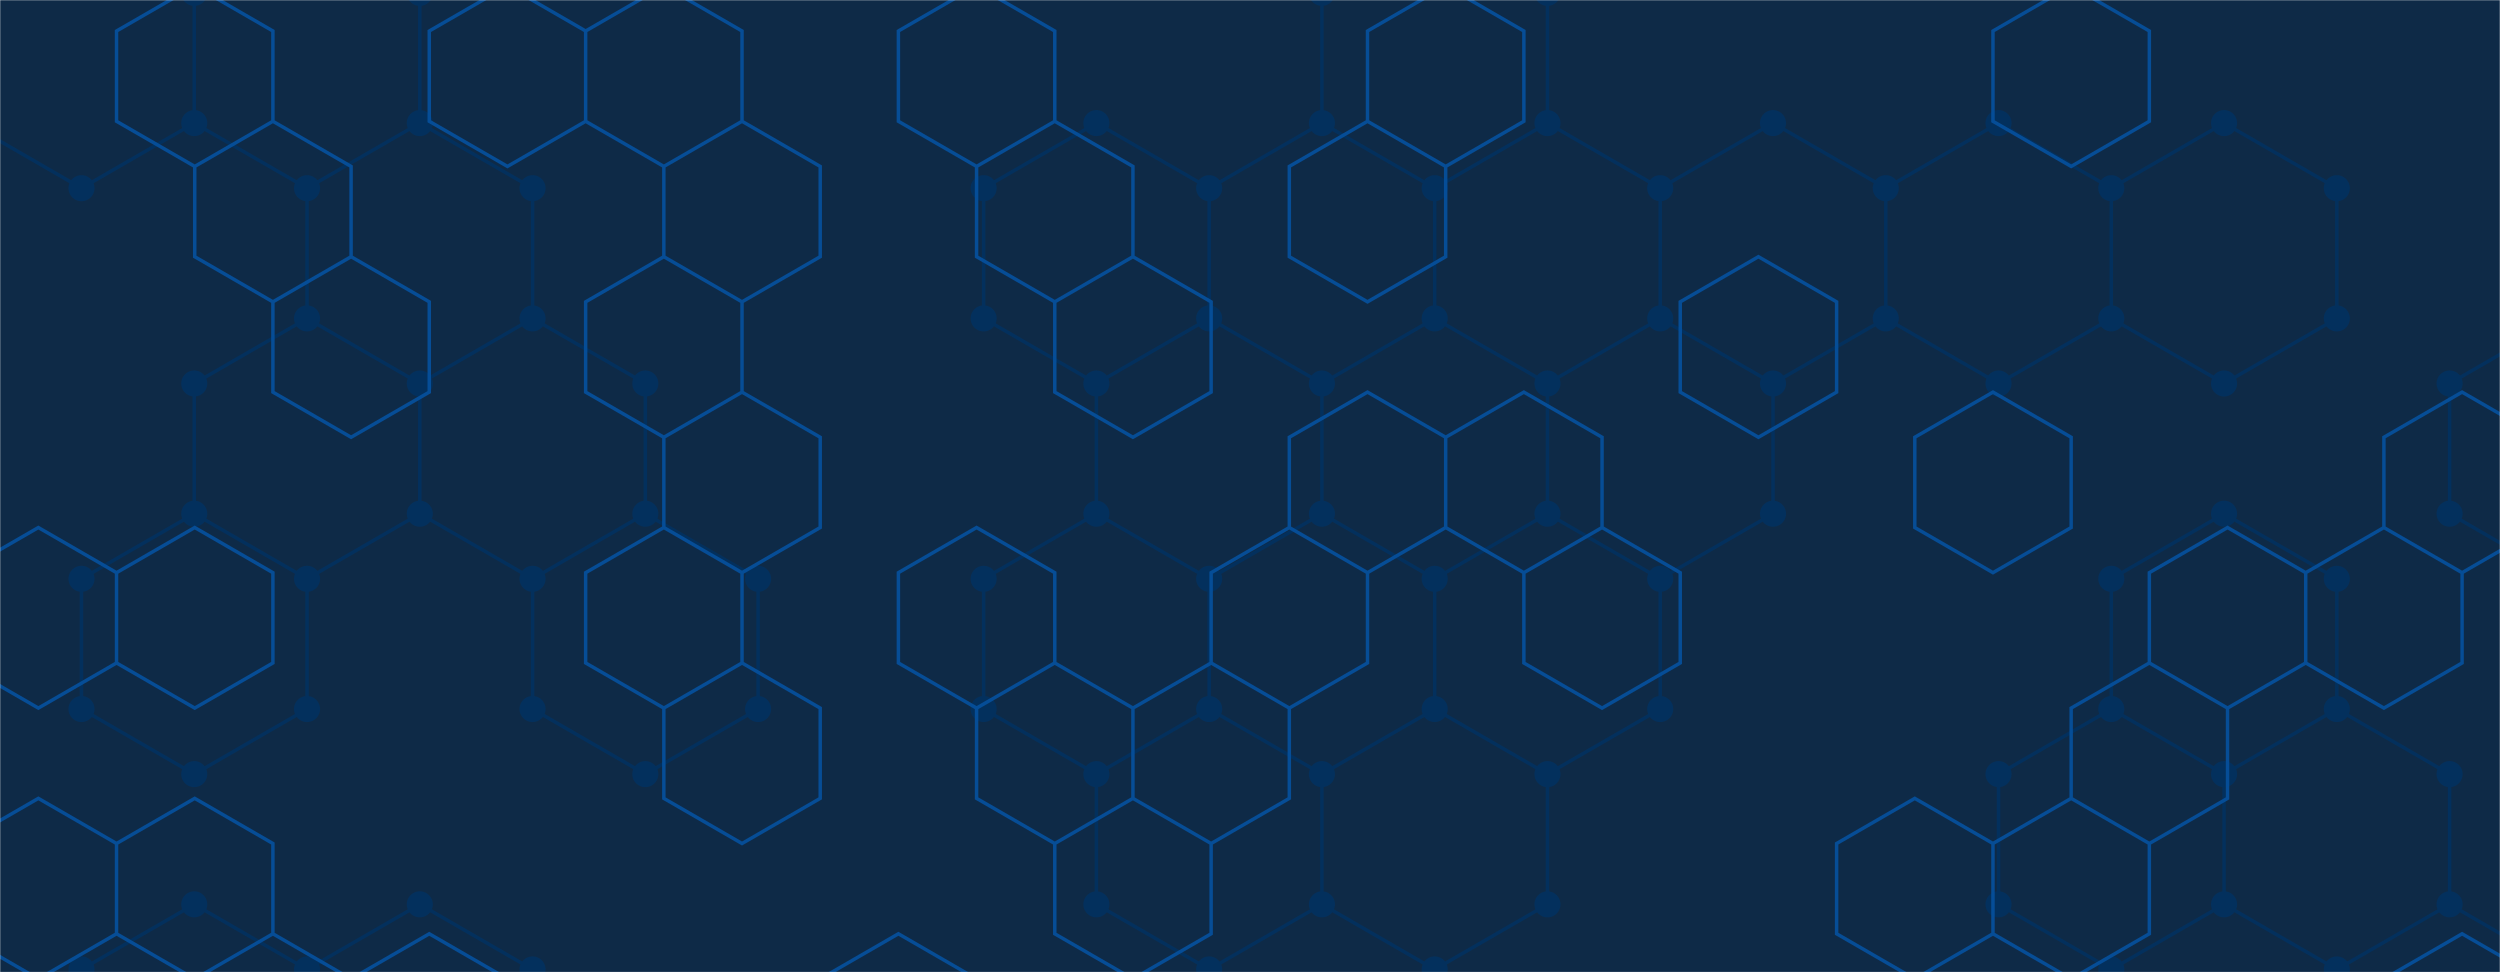 <svg xmlns="http://www.w3.org/2000/svg" version="1.1" xmlns:xlink="http://www.w3.org/1999/xlink" xmlns:svgjs="http://svgjs.dev/svgjs" width="1440" height="560" preserveAspectRatio="none" viewBox="0 0 1440 560"><g mask="url(&quot;#SvgjsMask1000&quot;)" fill="none"><rect width="1440" height="560" x="0" y="0" fill="#0e2a47"></rect><path d="M46.94 -41.6L111.89 -4.1L111.89 70.9L46.94 108.4L-18.01 70.9L-18.01 -4.1zM111.89 295.9L176.85 333.4L176.85 408.4L111.89 445.9L46.94 408.4L46.94 333.4zM111.89 520.9L176.85 558.4L176.85 633.4L111.89 670.9L46.94 633.4L46.94 558.4zM176.85 -41.6L241.8 -4.1L241.8 70.9L176.85 108.4L111.89 70.9L111.89 -4.1zM241.8 70.9L306.75 108.4L306.75 183.4L241.8 220.9L176.85 183.4L176.85 108.4zM176.85 183.4L241.8 220.9L241.8 295.9L176.85 333.4L111.89 295.9L111.89 220.9zM241.8 520.9L306.75 558.4L306.75 633.4L241.8 670.9L176.85 633.4L176.85 558.4zM306.75 183.4L371.71 220.9L371.71 295.9L306.75 333.4L241.8 295.9L241.8 220.9zM371.71 295.9L436.66 333.4L436.66 408.4L371.71 445.9L306.75 408.4L306.75 333.4zM631.52 70.9L696.48 108.4L696.48 183.4L631.52 220.9L566.57 183.4L566.57 108.4zM631.52 295.9L696.48 333.4L696.48 408.4L631.52 445.9L566.57 408.4L566.57 333.4zM761.43 70.9L826.38 108.4L826.38 183.4L761.43 220.9L696.48 183.4L696.48 108.4zM696.48 183.4L761.43 220.9L761.43 295.9L696.48 333.4L631.52 295.9L631.52 220.9zM761.43 295.9L826.38 333.4L826.38 408.4L761.43 445.9L696.48 408.4L696.48 333.4zM696.48 408.4L761.43 445.9L761.43 520.9L696.48 558.4L631.52 520.9L631.52 445.9zM826.38 -41.6L891.34 -4.1L891.34 70.9L826.38 108.4L761.43 70.9L761.43 -4.1zM891.34 70.9L956.29 108.4L956.29 183.4L891.34 220.9L826.38 183.4L826.38 108.4zM891.34 295.9L956.29 333.4L956.29 408.4L891.34 445.9L826.38 408.4L826.38 333.4zM826.38 408.4L891.34 445.9L891.34 520.9L826.38 558.4L761.43 520.9L761.43 445.9zM1021.25 70.9L1086.2 108.4L1086.2 183.4L1021.25 220.9L956.29 183.4L956.29 108.4zM956.29 183.4L1021.25 220.9L1021.25 295.9L956.29 333.4L891.34 295.9L891.34 220.9zM1151.15 70.9L1216.11 108.4L1216.11 183.4L1151.15 220.9L1086.2 183.4L1086.2 108.4zM1281.06 70.9L1346.01 108.4L1346.01 183.4L1281.06 220.9L1216.11 183.4L1216.11 108.4zM1281.06 295.9L1346.01 333.4L1346.01 408.4L1281.06 445.9L1216.11 408.4L1216.11 333.4zM1216.11 408.4L1281.06 445.9L1281.06 520.9L1216.11 558.4L1151.15 520.9L1151.15 445.9zM1346.02 408.4L1410.97 445.9L1410.97 520.9L1346.02 558.4L1281.06 520.9L1281.06 445.9zM1410.97 520.9L1475.92 558.4L1475.92 633.4L1410.97 670.9L1346.02 633.4L1346.02 558.4zM1475.92 183.4L1540.88 220.9L1540.88 295.9L1475.92 333.4L1410.97 295.9L1410.97 220.9zM1540.88 520.9L1605.83 558.4L1605.83 633.4L1540.88 670.9L1475.92 633.4L1475.92 558.4z" stroke="#03305d" stroke-width="2"></path><path d="M39.44 -41.6 a7.5 7.5 0 1 0 15 0 a7.5 7.5 0 1 0 -15 0zM104.39 -4.1 a7.5 7.5 0 1 0 15 0 a7.5 7.5 0 1 0 -15 0zM104.39 70.9 a7.5 7.5 0 1 0 15 0 a7.5 7.5 0 1 0 -15 0zM39.44 108.4 a7.5 7.5 0 1 0 15 0 a7.5 7.5 0 1 0 -15 0zM-25.51 70.9 a7.5 7.5 0 1 0 15 0 a7.5 7.5 0 1 0 -15 0zM-25.51 -4.1 a7.5 7.5 0 1 0 15 0 a7.5 7.5 0 1 0 -15 0zM104.39 295.9 a7.5 7.5 0 1 0 15 0 a7.5 7.5 0 1 0 -15 0zM169.35 333.4 a7.5 7.5 0 1 0 15 0 a7.5 7.5 0 1 0 -15 0zM169.35 408.4 a7.5 7.5 0 1 0 15 0 a7.5 7.5 0 1 0 -15 0zM104.39 445.9 a7.5 7.5 0 1 0 15 0 a7.5 7.5 0 1 0 -15 0zM39.44 408.4 a7.5 7.5 0 1 0 15 0 a7.5 7.5 0 1 0 -15 0zM39.44 333.4 a7.5 7.5 0 1 0 15 0 a7.5 7.5 0 1 0 -15 0zM104.39 520.9 a7.5 7.5 0 1 0 15 0 a7.5 7.5 0 1 0 -15 0zM169.35 558.4 a7.5 7.5 0 1 0 15 0 a7.5 7.5 0 1 0 -15 0zM169.35 633.4 a7.5 7.5 0 1 0 15 0 a7.5 7.5 0 1 0 -15 0zM104.39 670.9 a7.5 7.5 0 1 0 15 0 a7.5 7.5 0 1 0 -15 0zM39.44 633.4 a7.5 7.5 0 1 0 15 0 a7.5 7.5 0 1 0 -15 0zM39.44 558.4 a7.5 7.5 0 1 0 15 0 a7.5 7.5 0 1 0 -15 0zM169.35 -41.6 a7.5 7.5 0 1 0 15 0 a7.5 7.5 0 1 0 -15 0zM234.3 -4.1 a7.5 7.5 0 1 0 15 0 a7.5 7.5 0 1 0 -15 0zM234.3 70.9 a7.5 7.5 0 1 0 15 0 a7.5 7.5 0 1 0 -15 0zM169.35 108.4 a7.5 7.5 0 1 0 15 0 a7.5 7.5 0 1 0 -15 0zM299.25 108.4 a7.5 7.5 0 1 0 15 0 a7.5 7.5 0 1 0 -15 0zM299.25 183.4 a7.5 7.5 0 1 0 15 0 a7.5 7.5 0 1 0 -15 0zM234.3 220.9 a7.5 7.5 0 1 0 15 0 a7.5 7.5 0 1 0 -15 0zM169.35 183.4 a7.5 7.5 0 1 0 15 0 a7.5 7.5 0 1 0 -15 0zM234.3 295.9 a7.5 7.5 0 1 0 15 0 a7.5 7.5 0 1 0 -15 0zM104.39 220.9 a7.5 7.5 0 1 0 15 0 a7.5 7.5 0 1 0 -15 0zM234.3 520.9 a7.5 7.5 0 1 0 15 0 a7.5 7.5 0 1 0 -15 0zM299.25 558.4 a7.5 7.5 0 1 0 15 0 a7.5 7.5 0 1 0 -15 0zM299.25 633.4 a7.5 7.5 0 1 0 15 0 a7.5 7.5 0 1 0 -15 0zM234.3 670.9 a7.5 7.5 0 1 0 15 0 a7.5 7.5 0 1 0 -15 0zM364.21 220.9 a7.5 7.5 0 1 0 15 0 a7.5 7.5 0 1 0 -15 0zM364.21 295.9 a7.5 7.5 0 1 0 15 0 a7.5 7.5 0 1 0 -15 0zM299.25 333.4 a7.5 7.5 0 1 0 15 0 a7.5 7.5 0 1 0 -15 0zM429.16 333.4 a7.5 7.5 0 1 0 15 0 a7.5 7.5 0 1 0 -15 0zM429.16 408.4 a7.5 7.5 0 1 0 15 0 a7.5 7.5 0 1 0 -15 0zM364.21 445.9 a7.5 7.5 0 1 0 15 0 a7.5 7.5 0 1 0 -15 0zM299.25 408.4 a7.5 7.5 0 1 0 15 0 a7.5 7.5 0 1 0 -15 0zM624.02 70.9 a7.5 7.5 0 1 0 15 0 a7.5 7.5 0 1 0 -15 0zM688.98 108.4 a7.5 7.5 0 1 0 15 0 a7.5 7.5 0 1 0 -15 0zM688.98 183.4 a7.5 7.5 0 1 0 15 0 a7.5 7.5 0 1 0 -15 0zM624.02 220.9 a7.5 7.5 0 1 0 15 0 a7.5 7.5 0 1 0 -15 0zM559.07 183.4 a7.5 7.5 0 1 0 15 0 a7.5 7.5 0 1 0 -15 0zM559.07 108.4 a7.5 7.5 0 1 0 15 0 a7.5 7.5 0 1 0 -15 0zM624.02 295.9 a7.5 7.5 0 1 0 15 0 a7.5 7.5 0 1 0 -15 0zM688.98 333.4 a7.5 7.5 0 1 0 15 0 a7.5 7.5 0 1 0 -15 0zM688.98 408.4 a7.5 7.5 0 1 0 15 0 a7.5 7.5 0 1 0 -15 0zM624.02 445.9 a7.5 7.5 0 1 0 15 0 a7.5 7.5 0 1 0 -15 0zM559.07 408.4 a7.5 7.5 0 1 0 15 0 a7.5 7.5 0 1 0 -15 0zM559.07 333.4 a7.5 7.5 0 1 0 15 0 a7.5 7.5 0 1 0 -15 0zM753.93 70.9 a7.5 7.5 0 1 0 15 0 a7.5 7.5 0 1 0 -15 0zM818.88 108.4 a7.5 7.5 0 1 0 15 0 a7.5 7.5 0 1 0 -15 0zM818.88 183.4 a7.5 7.5 0 1 0 15 0 a7.5 7.5 0 1 0 -15 0zM753.93 220.9 a7.5 7.5 0 1 0 15 0 a7.5 7.5 0 1 0 -15 0zM753.93 295.9 a7.5 7.5 0 1 0 15 0 a7.5 7.5 0 1 0 -15 0zM818.88 333.4 a7.5 7.5 0 1 0 15 0 a7.5 7.5 0 1 0 -15 0zM818.88 408.4 a7.5 7.5 0 1 0 15 0 a7.5 7.5 0 1 0 -15 0zM753.93 445.9 a7.5 7.5 0 1 0 15 0 a7.5 7.5 0 1 0 -15 0zM753.93 520.9 a7.5 7.5 0 1 0 15 0 a7.5 7.5 0 1 0 -15 0zM688.98 558.4 a7.5 7.5 0 1 0 15 0 a7.5 7.5 0 1 0 -15 0zM624.02 520.9 a7.5 7.5 0 1 0 15 0 a7.5 7.5 0 1 0 -15 0zM818.88 -41.6 a7.5 7.5 0 1 0 15 0 a7.5 7.5 0 1 0 -15 0zM883.84 -4.1 a7.5 7.5 0 1 0 15 0 a7.5 7.5 0 1 0 -15 0zM883.84 70.9 a7.5 7.5 0 1 0 15 0 a7.5 7.5 0 1 0 -15 0zM753.93 -4.1 a7.5 7.5 0 1 0 15 0 a7.5 7.5 0 1 0 -15 0zM948.79 108.4 a7.5 7.5 0 1 0 15 0 a7.5 7.5 0 1 0 -15 0zM948.79 183.4 a7.5 7.5 0 1 0 15 0 a7.5 7.5 0 1 0 -15 0zM883.84 220.9 a7.5 7.5 0 1 0 15 0 a7.5 7.5 0 1 0 -15 0zM883.84 295.9 a7.5 7.5 0 1 0 15 0 a7.5 7.5 0 1 0 -15 0zM948.79 333.4 a7.5 7.5 0 1 0 15 0 a7.5 7.5 0 1 0 -15 0zM948.79 408.4 a7.5 7.5 0 1 0 15 0 a7.5 7.5 0 1 0 -15 0zM883.84 445.9 a7.5 7.5 0 1 0 15 0 a7.5 7.5 0 1 0 -15 0zM883.84 520.9 a7.5 7.5 0 1 0 15 0 a7.5 7.5 0 1 0 -15 0zM818.88 558.4 a7.5 7.5 0 1 0 15 0 a7.5 7.5 0 1 0 -15 0zM1013.75 70.9 a7.5 7.5 0 1 0 15 0 a7.5 7.5 0 1 0 -15 0zM1078.7 108.4 a7.5 7.5 0 1 0 15 0 a7.5 7.5 0 1 0 -15 0zM1078.7 183.4 a7.5 7.5 0 1 0 15 0 a7.5 7.5 0 1 0 -15 0zM1013.75 220.9 a7.5 7.5 0 1 0 15 0 a7.5 7.5 0 1 0 -15 0zM1013.75 295.9 a7.5 7.5 0 1 0 15 0 a7.5 7.5 0 1 0 -15 0zM1143.65 70.9 a7.5 7.5 0 1 0 15 0 a7.5 7.5 0 1 0 -15 0zM1208.61 108.4 a7.5 7.5 0 1 0 15 0 a7.5 7.5 0 1 0 -15 0zM1208.61 183.4 a7.5 7.5 0 1 0 15 0 a7.5 7.5 0 1 0 -15 0zM1143.65 220.9 a7.5 7.5 0 1 0 15 0 a7.5 7.5 0 1 0 -15 0zM1273.56 70.9 a7.5 7.5 0 1 0 15 0 a7.5 7.5 0 1 0 -15 0zM1338.51 108.4 a7.5 7.5 0 1 0 15 0 a7.5 7.5 0 1 0 -15 0zM1338.51 183.4 a7.5 7.5 0 1 0 15 0 a7.5 7.5 0 1 0 -15 0zM1273.56 220.9 a7.5 7.5 0 1 0 15 0 a7.5 7.5 0 1 0 -15 0zM1273.56 295.9 a7.5 7.5 0 1 0 15 0 a7.5 7.5 0 1 0 -15 0zM1338.51 333.4 a7.5 7.5 0 1 0 15 0 a7.5 7.5 0 1 0 -15 0zM1338.51 408.4 a7.5 7.5 0 1 0 15 0 a7.5 7.5 0 1 0 -15 0zM1273.56 445.9 a7.5 7.5 0 1 0 15 0 a7.5 7.5 0 1 0 -15 0zM1208.61 408.4 a7.5 7.5 0 1 0 15 0 a7.5 7.5 0 1 0 -15 0zM1208.61 333.4 a7.5 7.5 0 1 0 15 0 a7.5 7.5 0 1 0 -15 0zM1273.56 520.9 a7.5 7.5 0 1 0 15 0 a7.5 7.5 0 1 0 -15 0zM1208.61 558.4 a7.5 7.5 0 1 0 15 0 a7.5 7.5 0 1 0 -15 0zM1143.65 520.9 a7.5 7.5 0 1 0 15 0 a7.5 7.5 0 1 0 -15 0zM1143.65 445.9 a7.5 7.5 0 1 0 15 0 a7.5 7.5 0 1 0 -15 0zM1338.52 408.4 a7.5 7.5 0 1 0 15 0 a7.5 7.5 0 1 0 -15 0zM1403.47 445.9 a7.5 7.5 0 1 0 15 0 a7.5 7.5 0 1 0 -15 0zM1403.47 520.9 a7.5 7.5 0 1 0 15 0 a7.5 7.5 0 1 0 -15 0zM1338.52 558.4 a7.5 7.5 0 1 0 15 0 a7.5 7.5 0 1 0 -15 0zM1468.42 558.4 a7.5 7.5 0 1 0 15 0 a7.5 7.5 0 1 0 -15 0zM1468.42 633.4 a7.5 7.5 0 1 0 15 0 a7.5 7.5 0 1 0 -15 0zM1403.47 670.9 a7.5 7.5 0 1 0 15 0 a7.5 7.5 0 1 0 -15 0zM1338.52 633.4 a7.5 7.5 0 1 0 15 0 a7.5 7.5 0 1 0 -15 0zM1468.42 183.4 a7.5 7.5 0 1 0 15 0 a7.5 7.5 0 1 0 -15 0zM1533.38 220.9 a7.5 7.5 0 1 0 15 0 a7.5 7.5 0 1 0 -15 0zM1533.38 295.9 a7.5 7.5 0 1 0 15 0 a7.5 7.5 0 1 0 -15 0zM1468.42 333.4 a7.5 7.5 0 1 0 15 0 a7.5 7.5 0 1 0 -15 0zM1403.47 295.9 a7.5 7.5 0 1 0 15 0 a7.5 7.5 0 1 0 -15 0zM1403.47 220.9 a7.5 7.5 0 1 0 15 0 a7.5 7.5 0 1 0 -15 0zM1533.38 520.9 a7.5 7.5 0 1 0 15 0 a7.5 7.5 0 1 0 -15 0zM1598.33 558.4 a7.5 7.5 0 1 0 15 0 a7.5 7.5 0 1 0 -15 0zM1598.33 633.4 a7.5 7.5 0 1 0 15 0 a7.5 7.5 0 1 0 -15 0zM1533.38 670.9 a7.5 7.5 0 1 0 15 0 a7.5 7.5 0 1 0 -15 0z" fill="#03305d"></path><path d="M22.09 303.86L67.12 329.86L67.12 381.86L22.09 407.86L-22.94 381.86L-22.94 329.86zM22.09 459.86L67.12 485.86L67.12 537.86L22.09 563.86L-22.94 537.86L-22.94 485.86zM67.12 537.86L112.16 563.86L112.16 615.86L67.12 641.86L22.09 615.86L22.09 563.86zM112.16 -8.14L157.19 17.86L157.19 69.86L112.16 95.86L67.12 69.86L67.12 17.86zM157.19 69.86L202.23 95.86L202.23 147.86L157.19 173.86L112.16 147.86L112.16 95.86zM112.16 303.86L157.19 329.86L157.19 381.86L112.16 407.86L67.12 381.86L67.12 329.86zM112.16 459.86L157.19 485.86L157.19 537.86L112.16 563.86L67.12 537.86L67.12 485.86zM157.19 537.86L202.23 563.86L202.23 615.86L157.19 641.86L112.16 615.86L112.16 563.86zM202.23 147.86L247.26 173.86L247.26 225.86L202.23 251.86L157.19 225.86L157.19 173.86zM247.26 537.86L292.3 563.86L292.3 615.86L247.26 641.86L202.23 615.86L202.23 563.86zM292.3 -8.14L337.33 17.86L337.33 69.86L292.3 95.86L247.26 69.86L247.26 17.86zM382.37 -8.14L427.4 17.86L427.4 69.86L382.37 95.86L337.33 69.86L337.33 17.86zM427.4 69.86L472.44 95.86L472.44 147.86L427.4 173.86L382.37 147.86L382.37 95.86zM382.37 147.86L427.4 173.86L427.4 225.86L382.37 251.86L337.33 225.86L337.33 173.86zM427.4 225.86L472.44 251.86L472.44 303.86L427.4 329.86L382.37 303.86L382.37 251.86zM382.37 303.86L427.4 329.86L427.4 381.86L382.37 407.86L337.33 381.86L337.33 329.86zM427.4 381.86L472.44 407.86L472.44 459.86L427.4 485.86L382.37 459.86L382.37 407.86zM517.47 537.86L562.51 563.86L562.51 615.86L517.47 641.86L472.44 615.86L472.44 563.86zM562.51 -8.14L607.54 17.86L607.54 69.86L562.51 95.86L517.47 69.86L517.47 17.86zM607.54 69.86L652.57 95.86L652.57 147.86L607.54 173.86L562.51 147.86L562.51 95.86zM562.51 303.86L607.54 329.86L607.54 381.86L562.51 407.86L517.47 381.86L517.47 329.86zM607.54 381.86L652.57 407.86L652.57 459.86L607.54 485.86L562.51 459.86L562.51 407.86zM652.57 147.86L697.61 173.86L697.61 225.86L652.57 251.86L607.54 225.86L607.54 173.86zM697.61 381.86L742.64 407.86L742.64 459.86L697.61 485.86L652.57 459.86L652.57 407.86zM652.57 459.86L697.61 485.86L697.61 537.86L652.57 563.86L607.54 537.86L607.54 485.86zM787.68 69.86L832.71 95.86L832.71 147.86L787.68 173.86L742.64 147.86L742.64 95.86zM787.68 225.86L832.71 251.86L832.71 303.86L787.68 329.86L742.64 303.86L742.64 251.86zM742.64 303.86L787.68 329.86L787.68 381.86L742.64 407.86L697.61 381.86L697.61 329.86zM832.71 -8.14L877.75 17.86L877.75 69.86L832.71 95.86L787.68 69.86L787.68 17.86zM877.75 225.86L922.78 251.86L922.78 303.86L877.75 329.86L832.71 303.86L832.71 251.86zM922.78 303.86L967.82 329.86L967.82 381.86L922.78 407.86L877.75 381.86L877.75 329.86zM1012.85 147.86L1057.89 173.86L1057.89 225.86L1012.85 251.86L967.82 225.86L967.82 173.86zM1147.95 225.86L1192.99 251.86L1192.99 303.86L1147.95 329.86L1102.92 303.86L1102.92 251.86zM1102.92 459.86L1147.95 485.86L1147.95 537.86L1102.92 563.86L1057.89 537.86L1057.89 485.86zM1192.99 -8.14L1238.02 17.86L1238.02 69.86L1192.99 95.86L1147.95 69.86L1147.95 17.86zM1238.02 381.86L1283.06 407.86L1283.06 459.86L1238.02 485.86L1192.99 459.86L1192.99 407.86zM1192.99 459.86L1238.02 485.86L1238.02 537.86L1192.99 563.86L1147.95 537.86L1147.95 485.86zM1283.06 303.86L1328.09 329.86L1328.09 381.86L1283.06 407.86L1238.02 381.86L1238.02 329.86zM1418.16 225.86L1463.2 251.86L1463.2 303.86L1418.16 329.86L1373.13 303.86L1373.13 251.86zM1373.13 303.86L1418.16 329.86L1418.16 381.86L1373.13 407.86L1328.09 381.86L1328.09 329.86zM1418.16 537.86L1463.2 563.86L1463.2 615.86L1418.16 641.86L1373.13 615.86L1373.13 563.86z" stroke="rgba(6, 80, 156, 0.93)" stroke-width="2"></path></g><defs><mask id="SvgjsMask1000"><rect width="1440" height="560" fill="#ffffff"></rect></mask></defs></svg>